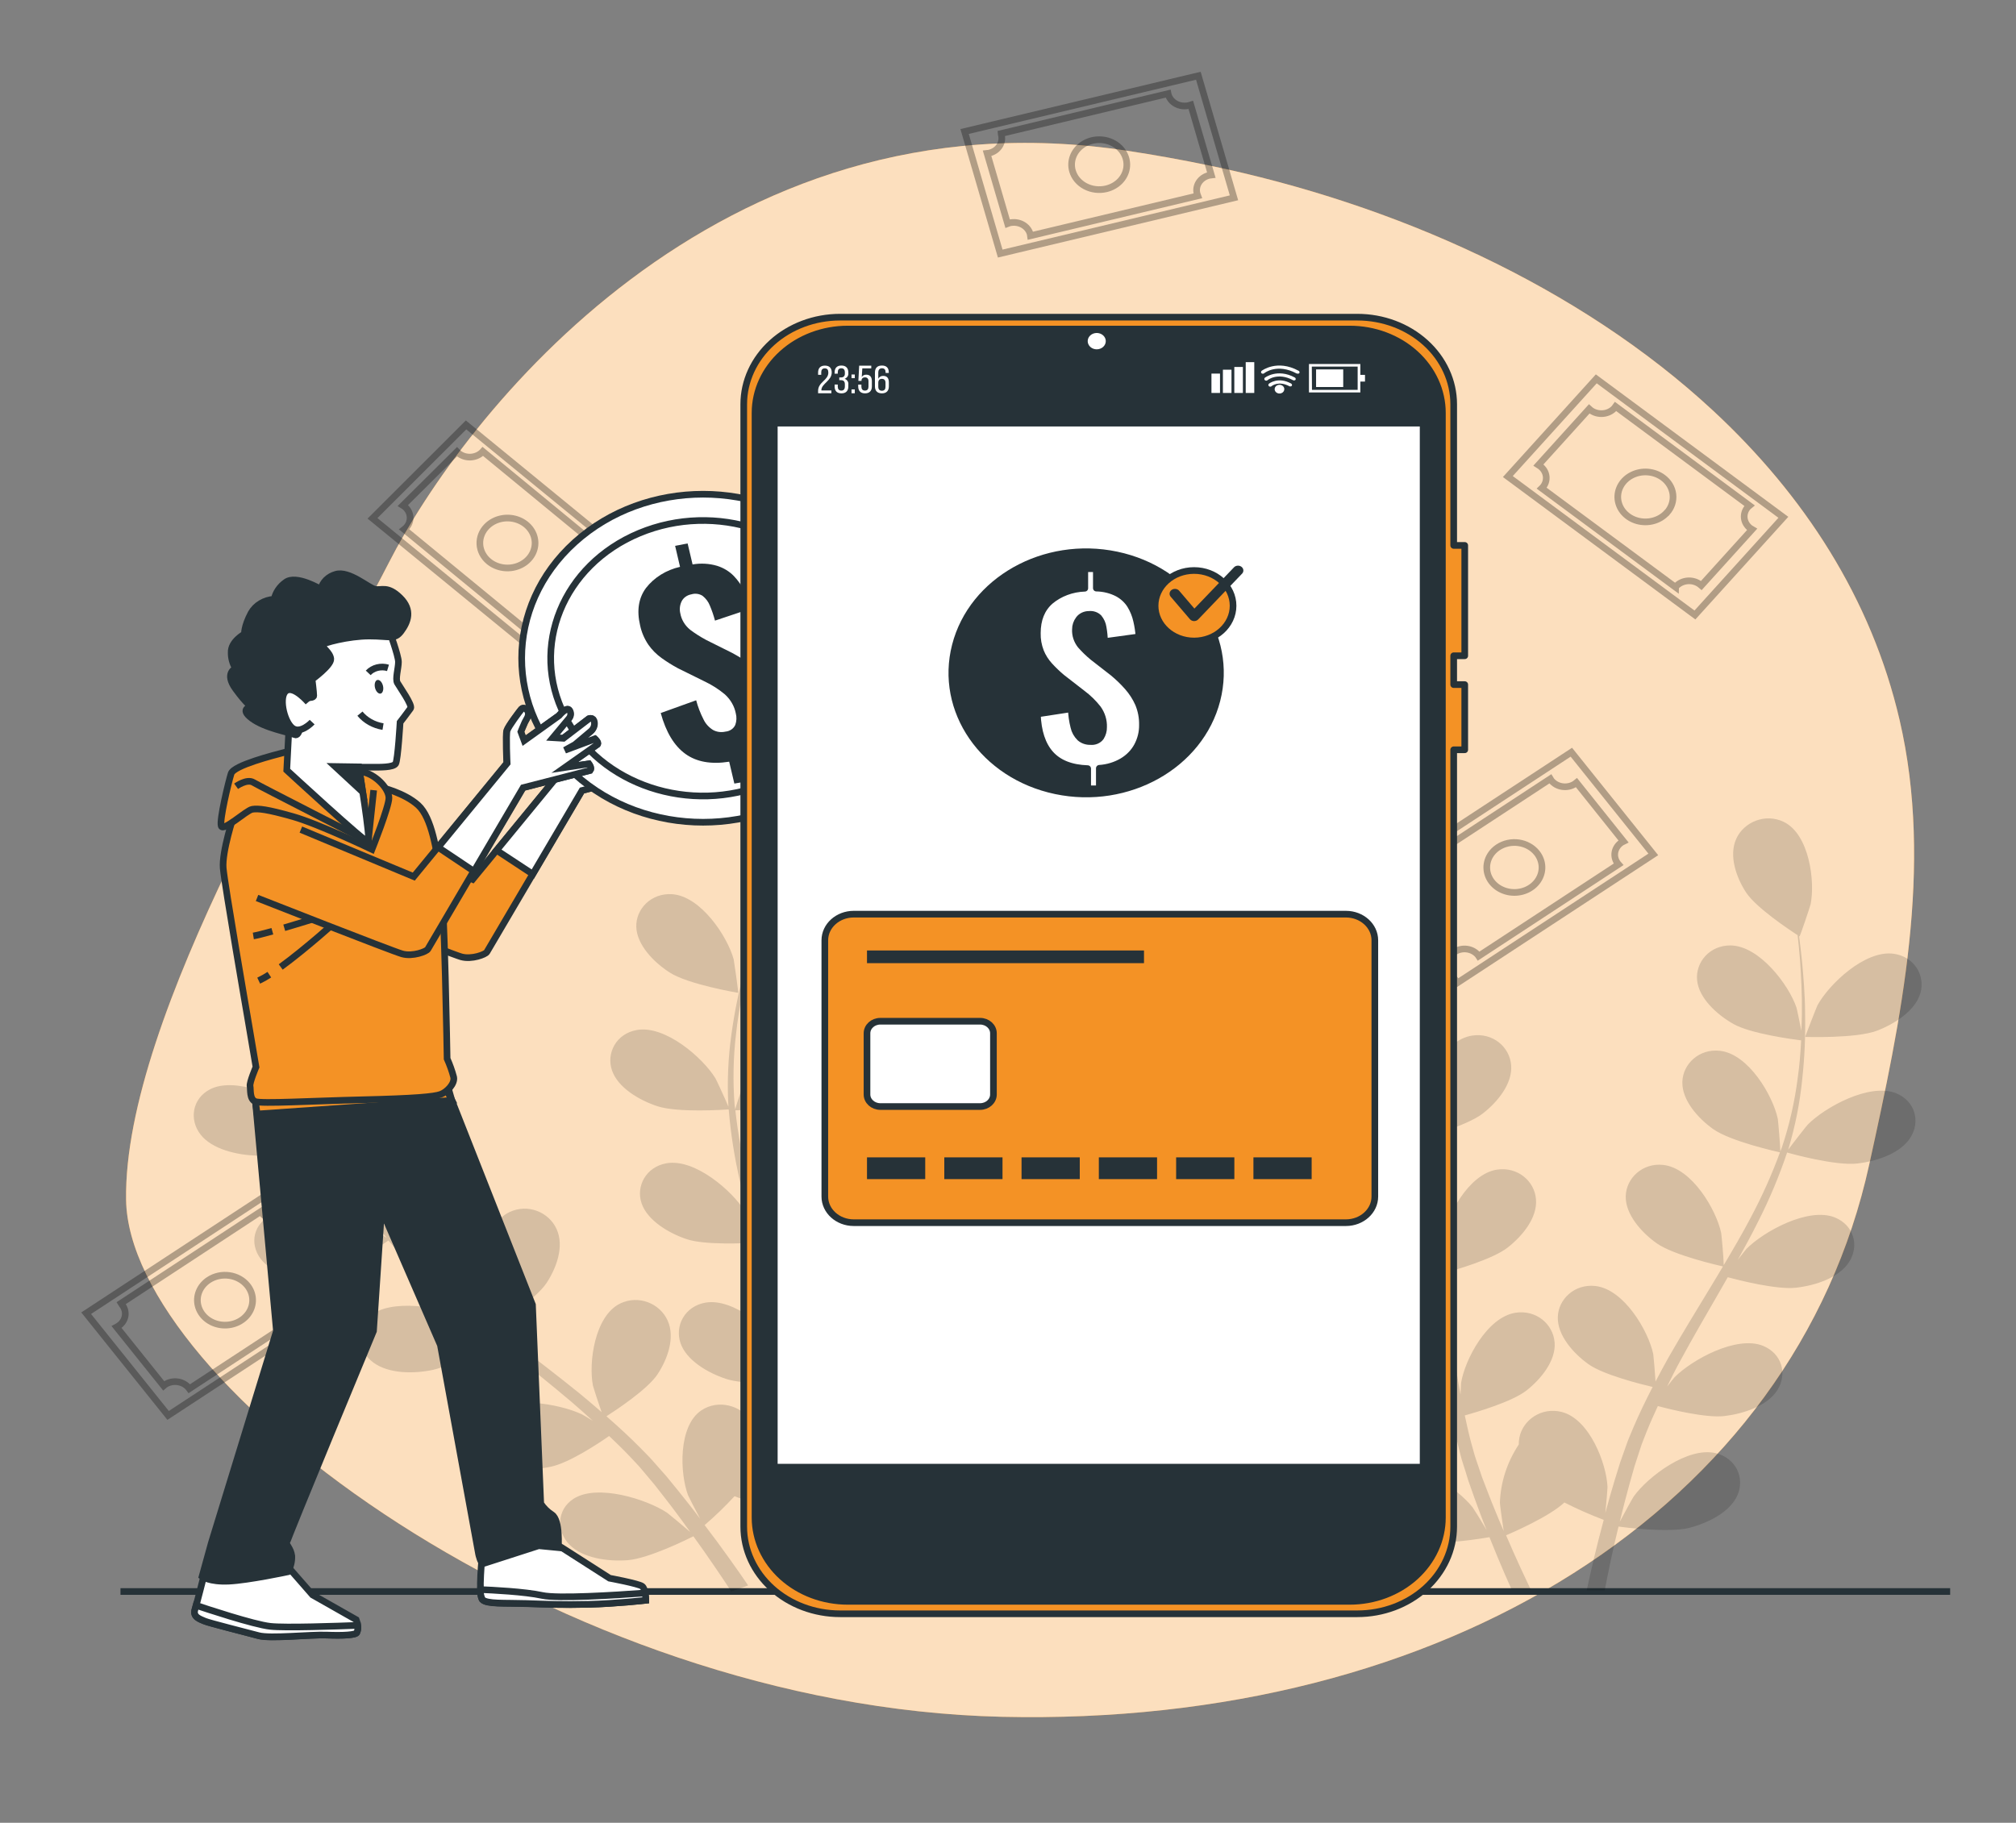 <svg width="303" height="274" viewBox="0 0 303 274" fill="none" xmlns="http://www.w3.org/2000/svg">
<rect x="0" y="0" width="303" height="274" fill="#808080" stroke="none"/>
<path d="M257.441 61.699C237.352 43.067 209.616 30.633 181.643 24.857C177.603 24.017 173.534 23.286 169.438 22.665C107.396 13.19 69.466 63.02 58.461 84.545C47.456 106.071 18.532 152.689 18.95 180.363C19.368 208.037 83.925 256.535 150.573 258.07C217.221 259.604 269.628 226.609 280.942 175.053C285.717 153.319 290.638 130.298 285.505 108.23C281.263 89.954 271.125 74.391 257.441 61.699Z" fill="#F49225"/>
<path opacity="0.7" d="M257.441 61.699C237.352 43.067 209.616 30.633 181.643 24.857C177.603 24.017 173.534 23.286 169.438 22.665C107.396 13.19 69.466 63.02 58.461 84.545C47.456 106.071 18.532 152.689 18.95 180.363C19.368 208.037 83.925 256.535 150.573 258.07C217.221 259.604 269.628 226.609 280.942 175.053C285.717 153.319 290.638 130.298 285.505 108.23C281.263 89.954 271.125 74.391 257.441 61.699Z" fill="white"/>
<path d="M18.107 239.235H293.104" stroke="#263238" stroke-miterlimit="10"/>
<g opacity="0.15">
<path d="M38.499 173.716C41.911 173.815 48.947 171.113 48.953 171.113C48.959 171.113 45.571 167.458 45.317 167.277C42.462 164.893 35.39 161.797 31.597 163.731C28.864 165.129 28.409 168.318 30.142 170.543C31.876 172.768 35.596 173.606 38.499 173.716Z" fill="black"/>
<path d="M49.14 191.405C52.328 190.72 57.933 186.775 58.376 186.473C60.864 189.372 63.563 192.118 66.454 194.693C68.132 196.206 69.871 197.68 71.635 199.138C70.72 198.59 69.896 198.091 69.775 198.042C66.32 196.425 58.6 195.126 55.509 197.899C53.279 199.894 53.77 203.083 56.115 204.815C58.461 206.547 62.278 206.514 65.102 205.911C67.926 205.308 72.817 202.015 74.089 201.132L76.138 202.776C79.428 205.418 82.719 208.043 85.864 210.706C86.973 211.649 88.027 212.608 89.088 213.567C88.276 213.073 87.585 212.662 87.47 212.608C84.022 210.964 76.301 209.692 73.204 212.465C70.974 214.46 71.471 217.649 73.811 219.381C76.15 221.113 79.968 221.08 82.791 220.477C85.615 219.874 90.063 216.898 91.554 215.857C92.609 216.866 93.663 217.879 94.627 218.899C95.275 219.611 95.948 220.258 96.548 221.003L98.366 223.168C99.469 224.581 100.62 226.034 101.656 227.436C102.383 228.406 103.062 229.349 103.741 230.292C102.65 229.343 100.475 227.552 100.268 227.398C97.129 225.327 89.718 223.014 86.191 225.305C83.658 226.949 83.609 230.193 85.615 232.22C87.621 234.248 91.415 234.747 94.311 234.528C97.499 234.292 103.468 231.311 104.214 230.933C105.341 232.494 106.419 234.023 107.407 235.487C108.304 236.791 109.128 238.035 109.91 239.229L112.443 238.32C111.558 237.021 110.625 235.667 109.589 234.237C108.456 232.648 107.207 230.949 105.904 229.25C107.497 227.884 108.999 226.433 110.401 224.905C113.364 226.187 119.715 226.653 120.533 226.708C120.533 228.571 120.485 230.385 120.424 232.1C120.382 233.278 120.333 234.407 120.279 235.498L122.963 234.533C122.963 233.755 122.993 232.966 123 232.144C123 230.253 123 228.226 123 226.149C123.824 226.017 130.556 224.921 133.199 223.283C135.592 221.798 138.186 219.304 138.331 216.526C138.477 213.747 136.186 211.336 133.053 211.495C128.702 211.709 124.569 217.753 123.599 221.156C123.539 221.359 123.175 223.6 122.993 224.992C122.993 224.143 122.993 223.321 122.927 222.444C122.878 220.718 122.769 218.992 122.66 217.14C122.569 216.241 122.484 215.342 122.394 214.427C122.303 213.512 122.127 212.569 122 211.632C121.648 209.44 121.175 207.286 120.648 205.094C122.321 205.051 128.266 204.815 130.89 203.67C133.514 202.524 136.489 200.42 137.095 197.691C137.701 194.962 135.847 192.271 132.72 191.997C128.387 191.614 123.303 197.028 121.757 200.256C121.66 200.453 120.842 202.881 120.418 204.223C120.091 202.908 119.77 201.598 119.388 200.278C118.285 196.474 117.043 192.649 115.818 188.835C115.443 187.663 115.085 186.495 114.722 185.328C115.328 185.328 122.387 185.169 125.333 183.887C127.951 182.747 130.932 180.637 131.538 177.914C132.144 175.19 130.29 172.494 127.163 172.22C122.83 171.836 117.746 177.245 116.2 180.473C116.085 180.714 114.909 184.21 114.655 185.114C113.855 182.539 113.085 179.963 112.443 177.399C111.551 173.94 110.909 170.433 110.522 166.899C110.795 166.899 118.176 166.778 121.194 165.463C123.806 164.323 126.793 162.213 127.393 159.484C127.993 156.755 126.145 154.065 123.024 153.791C118.691 153.407 113.607 158.821 112.061 162.044C111.94 162.301 110.674 166.06 110.498 166.756C110.498 166.554 110.431 166.34 110.413 166.137C110.133 162.584 110.202 159.015 110.619 155.473C110.825 153.511 111.14 151.637 111.492 149.845C112.867 149.949 119.17 150.366 122.024 149.456C124.763 148.579 127.987 146.782 128.914 144.129C129.841 141.477 128.308 138.617 125.278 138.036C121.036 137.225 115.309 142.096 113.382 145.16C113.273 145.324 112.419 147.116 111.813 148.448C111.982 147.637 112.146 146.804 112.328 146.02C113.007 143.105 113.825 140.474 114.57 138.151C115.006 136.83 115.431 135.646 115.837 134.545C117.249 133.997 122.903 131.805 124.927 129.827C126.951 127.848 128.854 124.971 128.332 122.231C127.811 119.491 124.999 117.584 121.981 118.341C117.788 119.398 115.2 126.106 115.049 129.618C115.049 129.92 115.425 134.693 115.497 134.666L115.588 134.633C115.17 135.69 114.734 136.825 114.291 138.074C113.485 140.392 112.601 143.006 111.867 145.921C111.02 149.052 110.377 152.225 109.94 155.424C109.432 159.003 109.276 162.615 109.474 166.219C109.474 166.258 109.474 166.302 109.474 166.345C109.025 165.249 107.656 162.29 107.516 162.071C105.626 158.997 99.978 154.065 95.705 154.832C92.627 155.38 91.094 158.29 91.978 160.893C92.863 163.496 96.075 165.386 98.802 166.285C101.88 167.299 108.959 166.806 109.522 166.767C109.827 170.429 110.4 174.068 111.237 177.662C111.716 179.76 112.267 181.859 112.849 183.953C112.425 183.032 112.037 182.21 111.97 182.1C110.08 179.026 104.432 174.1 100.159 174.867C97.081 175.415 95.548 178.325 96.433 180.895C97.317 183.465 100.529 185.388 103.256 186.287C105.983 187.186 112.073 186.89 113.667 186.791C113.903 187.591 114.122 188.397 114.358 189.197C115.491 193.033 116.637 196.869 117.636 200.667C117.988 202.004 118.285 203.33 118.582 204.656C118.206 203.84 117.879 203.155 117.818 203.056C115.928 199.982 110.274 195.05 106.007 195.817C102.929 196.365 101.396 199.275 102.274 201.878C103.153 204.481 106.377 206.366 109.104 207.27C111.831 208.174 117.327 207.9 119.23 207.785C119.491 209.155 119.751 210.525 119.933 211.862C120.036 212.772 120.206 213.649 120.254 214.569C120.303 215.49 120.388 216.389 120.454 217.309C120.515 219.036 120.582 220.822 120.594 222.51C120.594 223.683 120.594 224.801 120.594 225.929C120.26 224.598 119.545 222 119.461 221.787C118.152 218.93 116.055 216.424 113.37 214.509C113.236 214.185 113.072 213.871 112.879 213.572C111.34 211.238 107.928 210.317 105.407 212.01C101.917 214.356 102.165 221.458 103.42 224.784C103.492 224.981 104.559 227.031 105.238 228.313C104.704 227.617 104.195 226.932 103.632 226.22C102.535 224.806 101.39 223.42 100.172 221.929L98.293 219.803C97.687 219.079 96.942 218.383 96.263 217.666C94.645 216.022 92.924 214.449 91.148 212.893C92.518 212.016 97.323 208.854 98.82 206.591C100.317 204.327 101.505 201.083 100.347 198.508C99.19 195.932 95.996 194.611 93.227 195.937C89.379 197.784 88.439 204.831 89.118 208.295C89.16 208.509 89.954 210.947 90.421 212.273C89.348 211.347 88.276 210.41 87.155 209.5C83.919 206.875 80.549 204.305 77.198 201.735C76.174 200.946 75.162 200.146 74.168 199.357C74.659 199.05 80.471 195.4 82.143 192.863C83.628 190.605 84.828 187.383 83.67 184.786C82.513 182.188 79.319 180.884 76.55 182.215C72.701 184.057 71.762 191.11 72.441 194.567C72.489 194.83 73.653 198.332 73.986 199.209C71.744 197.461 69.532 195.702 67.429 193.882C64.577 191.442 61.903 188.837 59.424 186.084C59.654 185.942 65.733 182.161 67.448 179.558C68.932 177.305 70.132 174.078 68.975 171.48C67.817 168.883 64.624 167.584 61.854 168.91C58.006 170.751 57.067 177.804 57.745 181.267C57.8 181.536 59.036 185.306 59.315 185.975C59.176 185.81 59.006 185.662 58.867 185.498C56.464 182.675 54.345 179.664 52.534 176.5C51.51 174.763 50.637 173.053 49.825 171.371C51.037 170.773 56.546 167.978 58.376 165.792C60.127 163.699 61.715 160.591 60.879 157.917C60.042 155.243 57.024 153.61 54.109 154.629C50.061 156.081 48.274 162.997 48.528 166.504C48.528 166.696 48.916 168.62 49.213 170.017C48.861 169.255 48.486 168.472 48.165 167.732C46.953 164.964 46.025 162.361 45.232 160.06C44.789 158.739 44.419 157.539 44.092 156.416C44.941 155.265 48.334 150.596 48.801 147.944C49.267 145.291 49.116 141.916 46.983 139.91C44.85 137.904 41.371 137.718 39.317 139.833C36.463 142.809 38.396 149.697 40.408 152.7C40.584 152.958 43.826 156.739 43.868 156.679L43.916 156.613C44.214 157.709 44.523 158.865 44.935 160.131C45.68 162.46 46.541 165.09 47.692 167.891C48.894 170.923 50.292 173.89 51.879 176.774C53.635 180.014 55.708 183.106 58.073 186.013C58.073 186.046 58.139 186.079 58.164 186.112C57.133 185.438 54.17 183.64 53.922 183.525C50.474 181.881 42.753 180.61 39.656 183.383C37.426 185.377 37.923 188.561 40.262 190.293C42.602 192.025 46.316 192.019 49.14 191.405Z" fill="black"/>
<path d="M110.941 149.242C111.019 149.242 110.335 144.508 110.274 144.217C109.347 140.803 105.341 134.693 100.996 134.413C97.869 134.216 95.542 136.649 95.633 139.345C95.724 142.042 98.269 144.656 100.639 146.179C103.42 147.987 110.934 149.242 110.941 149.242Z" fill="black"/>
</g>
<g opacity="0.15">
<path d="M282.093 154.936C278.948 156.131 271.312 155.868 271.306 155.868C271.3 155.868 273.021 151.363 273.173 151.095C274.906 147.944 280.293 142.781 284.602 143.368C287.705 143.79 289.383 146.628 288.638 149.264C287.892 151.9 284.771 153.922 282.093 154.936Z" fill="black"/>
<path d="M194.587 159.134C197.617 159.068 203.337 156.651 204.586 156.109C205.622 157.682 206.652 159.326 207.616 161.09C209.399 164.261 210.865 167.569 211.997 170.976C212.064 171.173 212.1 171.382 212.161 171.584C211.724 170.987 209.064 167.88 208.852 167.683C206.137 165.162 199.259 161.737 195.356 163.49C192.55 164.751 191.908 167.918 193.538 170.22C195.168 172.521 198.792 173.584 201.683 173.809C205.016 174.067 211.985 171.809 212.221 171.721C213.248 175.142 214.028 178.62 214.554 182.133C214.96 184.736 215.251 187.389 215.518 190.052C214.912 189.29 212.451 186.402 212.252 186.216C209.537 183.695 202.659 180.27 198.756 182.024C195.944 183.284 195.308 186.452 196.908 188.753C198.507 191.055 202.162 192.118 205.058 192.342C208.313 192.595 214.979 190.457 215.536 190.277C215.657 191.482 215.784 192.693 215.894 193.904C216.251 197.866 216.59 201.839 217.063 205.752C217.221 207.106 217.439 208.432 217.669 209.769C216.748 208.673 215.027 206.645 214.857 206.481C212.142 203.966 205.264 200.541 201.362 202.289C198.556 203.549 197.914 206.717 199.544 209.024C201.174 211.331 204.798 212.388 207.688 212.613C210.579 212.838 216.245 211.15 217.827 210.651C218.19 212.843 218.608 215.035 219.13 217.194C219.378 218.115 219.566 219.068 219.863 219.934C220.16 220.8 220.408 221.688 220.681 222.554C221.287 224.324 221.893 225.968 222.499 227.601C222.814 228.428 223.105 229.201 223.444 230.001C222.699 228.741 221.475 226.768 221.342 226.598C219.081 223.737 212.858 219.408 208.706 220.603C205.719 221.469 204.555 224.51 205.755 227.004C206.955 229.497 210.385 231.053 213.209 231.672C216.318 232.352 223.044 231.212 223.862 231.07C224.644 233.026 225.426 234.906 226.196 236.687C226.523 237.448 226.85 238.183 227.171 238.879L230.056 238.923C229.577 237.92 229.086 236.878 228.583 235.788C227.856 234.21 227.105 232.527 226.359 230.785C227.105 230.472 232.856 227.995 235.122 225.853C237.036 226.827 239.011 227.699 241.037 228.467C240.491 230.489 239.988 232.462 239.552 234.314C239.158 235.958 238.806 237.547 238.485 239.043H239.552H241.188C241.449 237.679 241.733 236.259 242.049 234.763C242.406 233.075 242.806 231.3 243.261 229.475C244.103 229.59 250.86 230.456 253.926 229.656C256.72 228.927 260.047 227.294 261.15 224.724C262.253 222.154 260.919 219.189 257.889 218.444C253.684 217.414 247.672 221.984 245.557 224.932C245.418 225.118 244.091 227.513 243.442 228.768C243.715 227.672 243.976 226.576 244.279 225.431C244.697 223.787 245.194 222.061 245.672 220.384L246.521 217.775C246.794 216.882 247.169 216.065 247.49 215.194C247.993 213.928 248.581 212.64 249.169 211.358C250.987 211.846 256.386 213.188 259.174 212.86C261.962 212.531 265.616 211.369 267.137 208.952C268.658 206.536 267.84 203.472 264.967 202.3C260.986 200.705 254.284 204.399 251.69 207.023C251.605 207.106 251.126 207.714 250.557 208.437C251.163 207.199 251.769 205.96 252.447 204.727C254.338 201.226 256.386 197.713 258.423 194.184C258.847 193.449 259.259 192.71 259.677 191.992C261.216 192.408 267.04 193.91 269.979 193.565C272.918 193.219 276.427 192.069 277.942 189.657C279.457 187.246 278.645 184.177 275.772 183.005C271.797 181.41 265.089 185.103 262.495 187.723C262.404 187.822 261.828 188.545 261.192 189.367C262.271 187.432 263.313 185.498 264.283 183.547C265.976 180.207 267.418 176.767 268.597 173.25C269.137 173.404 275.93 175.289 279.178 174.894C282.057 174.554 285.62 173.404 287.141 170.987C288.662 168.57 287.838 165.507 284.972 164.334C280.99 162.74 274.282 166.433 271.694 169.058C271.512 169.244 269.452 171.88 268.749 172.839L268.791 172.719C269.833 169.247 270.532 165.698 270.882 162.115C271.23 158.908 271.37 155.686 271.3 152.465C271.3 149.472 271.046 146.743 270.821 144.327C270.688 143.017 270.543 141.822 270.391 140.71L270.464 140.759C270.531 140.798 272.07 136.222 272.13 135.926C272.827 132.463 271.93 125.41 268.094 123.547C265.331 122.209 262.107 123.547 260.956 126.084C259.804 128.621 260.956 131.904 262.44 134.167C263.925 136.43 268.931 139.773 270.179 140.573C270.306 141.735 270.434 142.973 270.543 144.343C270.706 146.76 270.864 149.489 270.821 152.465C270.821 153.259 270.767 154.109 270.737 154.942C270.464 153.539 270.064 151.615 269.997 151.434C268.858 148.075 264.464 142.184 260.113 142.118C256.974 142.08 254.805 144.634 255.071 147.346C255.338 150.059 258.047 152.508 260.525 153.922C263.089 155.374 269.337 156.218 270.706 156.388C270.615 158.219 270.47 160.098 270.191 162.049C269.743 165.59 268.946 169.087 267.81 172.499C267.743 172.691 267.646 172.889 267.579 173.086C267.579 172.373 267.252 168.45 267.198 168.181C266.47 164.729 262.822 158.438 258.501 157.956C255.387 157.605 252.92 159.923 252.854 162.646C252.787 165.37 255.181 168.072 257.459 169.705C260.083 171.584 267.252 173.163 267.525 173.223C266.288 176.594 264.81 179.889 263.101 183.087C261.853 185.46 260.477 187.816 259.071 190.172C259.071 189.241 258.744 185.602 258.689 185.339C257.962 181.887 254.314 175.596 249.993 175.113C246.878 174.763 244.418 177.086 244.345 179.804C244.273 182.522 246.678 185.235 248.957 186.863C251.514 188.698 258.38 190.238 258.956 190.37C258.32 191.438 257.689 192.507 257.035 193.57C254.92 197.055 252.793 200.535 250.787 204.031C250.096 205.242 249.466 206.464 248.824 207.676C248.739 206.284 248.521 203.752 248.478 203.538C247.751 200.086 244.103 193.795 239.782 193.312C236.667 192.962 234.201 195.28 234.134 198.003C234.068 200.727 236.461 203.434 238.74 205.062C241.018 206.689 246.769 208.108 248.387 208.487C247.345 210.514 246.357 212.547 245.485 214.597C245.133 215.485 244.709 216.372 244.424 217.244L243.509 219.83C242.951 221.622 242.43 223.283 241.958 224.959C241.715 225.803 241.509 226.603 241.279 227.431C241.424 226.012 241.612 223.754 241.606 223.546C241.467 220.033 238.916 213.314 234.722 212.246C231.692 211.473 228.88 213.43 228.359 216.109C228.292 216.449 228.262 216.794 228.268 217.14C226.509 219.795 225.532 222.814 225.432 225.908C225.432 226.132 225.79 228.79 226.002 230.144C225.553 229.091 225.105 228.05 224.662 226.943C224.002 225.365 223.372 223.655 222.741 222.039C222.45 221.176 222.158 220.311 221.863 219.441C221.548 218.559 221.36 217.688 221.093 216.8C220.742 215.496 220.451 214.131 220.154 212.766C221.972 212.262 227.292 210.69 229.413 209.029C231.534 207.369 233.88 204.568 233.655 201.796C233.431 199.023 230.886 196.864 227.789 197.329C223.499 197.987 220.154 204.409 219.596 207.889C219.596 208.004 219.542 208.75 219.511 209.632C219.269 208.3 219.021 206.963 218.827 205.604C218.269 201.735 217.833 197.784 217.378 193.828C217.281 193 217.178 192.184 217.075 191.356C218.615 190.934 224.384 189.279 226.614 187.52C228.844 185.761 231.074 183.059 230.856 180.287C230.638 177.514 228.08 175.355 224.99 175.82C220.693 176.478 217.354 182.906 216.79 186.386C216.79 186.506 216.736 187.4 216.7 188.397C216.421 186.249 216.094 184.112 215.73 182.002C215.103 178.373 214.208 174.787 213.051 171.266C213.591 171.124 220.402 169.305 222.881 167.365C225.074 165.649 227.341 162.909 227.123 160.131C226.905 157.353 224.347 155.199 221.257 155.67C216.96 156.322 213.621 162.751 213.057 166.23C213.021 166.477 212.906 169.705 212.912 170.855L212.876 170.729C211.646 167.296 210.078 163.969 208.191 160.789C206.524 157.942 204.677 155.185 202.659 152.53C200.81 150.053 198.956 147.889 197.289 145.954C196.38 144.93 195.532 144.009 194.726 143.154H194.817C194.896 143.154 193.387 138.573 193.259 138.293C191.732 135.06 186.678 129.624 182.351 129.986C179.225 130.243 177.364 132.989 177.946 135.663C178.528 138.337 181.503 140.513 184.115 141.663C186.727 142.814 192.944 143.099 194.471 143.149C195.29 144.047 196.15 145.017 197.077 146.113C198.689 148.042 200.489 150.24 202.265 152.744C202.743 153.413 203.222 154.147 203.701 154.848C202.622 153.818 201.113 152.415 200.95 152.295C197.92 150.059 190.69 147.363 187.012 149.467C184.369 151.001 184.121 154.213 185.994 156.339C187.866 158.465 191.684 159.199 194.587 159.134Z" fill="black"/>
<path d="M204.774 155.38C204.707 155.418 203.465 150.766 203.422 150.448C202.943 146.957 204.289 139.965 208.24 138.304C211.088 137.11 214.221 138.639 215.203 141.209C216.184 143.779 214.821 147.023 213.209 149.204C211.312 151.796 204.78 155.374 204.774 155.38Z" fill="black"/>
</g>
<g opacity="0.3">
<path d="M82.876 99.931L96.936 85.888L70.048 63.873L55.987 77.916L82.876 99.931Z" stroke="black" stroke-width="0.998" stroke-miterlimit="10"/>
<path d="M80.168 95.177C80.621 94.728 81.252 94.459 81.924 94.431C82.595 94.402 83.252 94.615 83.749 95.023C83.828 95.089 83.895 95.155 83.968 95.226L92.076 87.17L91.828 86.995C91.332 86.585 91.037 86.014 91.005 85.407C90.973 84.801 91.208 84.207 91.658 83.756L91.773 83.658L72.569 67.859L72.472 67.968C72.019 68.416 71.388 68.683 70.718 68.711C70.048 68.739 69.393 68.525 68.897 68.116C68.818 68.054 68.745 67.987 68.678 67.914L60.564 75.975C60.651 76.028 60.734 76.087 60.812 76.15C61.309 76.559 61.605 77.129 61.637 77.735C61.669 78.341 61.433 78.934 60.982 79.383C60.91 79.453 60.833 79.519 60.752 79.581L79.992 95.396C80.035 95.319 80.101 95.248 80.168 95.177ZM73.199 79.098C73.752 78.549 74.472 78.16 75.269 77.981C76.066 77.802 76.904 77.841 77.677 78.093C78.449 78.345 79.122 78.798 79.61 79.395C80.097 79.993 80.378 80.708 80.416 81.45C80.454 82.192 80.248 82.927 79.824 83.563C79.4 84.199 78.777 84.707 78.033 85.022C77.29 85.338 76.46 85.447 75.648 85.336C74.836 85.225 74.079 84.898 73.472 84.397C72.659 83.727 72.174 82.793 72.123 81.799C72.072 80.805 72.459 79.834 73.199 79.098V79.098Z" stroke="black" stroke-miterlimit="10"/>
</g>
<g opacity="0.3">
<path d="M185.464 29.735L180.11 11.386L144.977 19.768L150.33 38.117L185.464 29.735Z" stroke="black" stroke-miterlimit="10"/>
<path d="M179.927 29.154C179.758 28.564 179.854 27.938 180.195 27.413C180.536 26.888 181.094 26.507 181.745 26.353C181.847 26.332 181.95 26.315 182.054 26.304L178.976 15.766L178.679 15.859C178.357 15.935 178.021 15.953 177.691 15.911C177.361 15.869 177.044 15.769 176.757 15.617C176.47 15.464 176.219 15.262 176.018 15.021C175.818 14.781 175.672 14.507 175.588 14.215C175.573 14.17 175.561 14.124 175.552 14.078L150.439 20.079C150.439 20.123 150.47 20.166 150.488 20.216C150.572 20.507 150.591 20.811 150.545 21.109C150.499 21.407 150.389 21.695 150.22 21.954C150.051 22.214 149.827 22.441 149.561 22.622C149.295 22.803 148.992 22.935 148.67 23.011C148.569 23.037 148.465 23.055 148.361 23.065L151.439 33.603C151.535 33.564 151.634 33.533 151.736 33.51C152.059 33.434 152.394 33.415 152.725 33.457C153.055 33.498 153.373 33.598 153.66 33.751C153.947 33.904 154.198 34.106 154.398 34.347C154.599 34.588 154.744 34.862 154.827 35.154C154.856 35.246 154.876 35.339 154.887 35.434L180.018 29.439C179.981 29.346 179.951 29.25 179.927 29.154V29.154ZM161.196 25.712C160.986 24.994 161.016 24.236 161.282 23.534C161.548 22.831 162.039 22.216 162.692 21.766C163.345 21.316 164.131 21.051 164.951 21.005C165.77 20.959 166.587 21.133 167.296 21.507C168.006 21.88 168.577 22.436 168.938 23.103C169.299 23.77 169.432 24.519 169.322 25.255C169.212 25.991 168.863 26.68 168.32 27.237C167.776 27.793 167.062 28.191 166.268 28.381C165.204 28.635 164.072 28.496 163.121 27.996C162.17 27.496 161.478 26.674 161.196 25.712Z" stroke="black" stroke-miterlimit="10"/>
</g>
<g opacity="0.3">
<path d="M206.751 132.356L219.068 147.721L248.487 128.435L236.17 113.071L206.751 132.356Z" stroke="black" stroke-miterlimit="10"/>
<path d="M212.142 131.093C212.535 131.585 212.697 132.198 212.591 132.798C212.486 133.398 212.122 133.935 211.579 134.293C211.493 134.347 211.404 134.397 211.312 134.441L218.384 143.264C218.463 143.203 218.542 143.138 218.626 143.083C218.895 142.906 219.2 142.779 219.523 142.709C219.846 142.639 220.182 142.628 220.51 142.675C220.838 142.722 221.153 142.828 221.436 142.985C221.719 143.143 221.965 143.349 222.159 143.592C222.193 143.63 222.224 143.671 222.25 143.713L243.266 129.931L243.169 129.821C242.974 129.578 242.833 129.302 242.756 129.009C242.678 128.716 242.666 128.413 242.718 128.115C242.77 127.818 242.887 127.533 243.061 127.277C243.235 127.02 243.464 126.797 243.733 126.621C243.818 126.566 243.907 126.517 244 126.473L236.946 117.65C236.869 117.715 236.788 117.775 236.703 117.831C236.434 118.008 236.129 118.135 235.805 118.205C235.482 118.275 235.146 118.287 234.817 118.239C234.488 118.192 234.173 118.087 233.89 117.929C233.606 117.771 233.36 117.565 233.164 117.321C233.104 117.244 233.049 117.164 233.001 117.08L211.96 130.873C212.009 130.972 212.1 131.016 212.142 131.093ZM230.971 128.199C231.452 128.8 231.725 129.517 231.756 130.259C231.787 131.001 231.574 131.734 231.144 132.367C230.713 132.999 230.086 133.502 229.34 133.811C228.594 134.121 227.763 134.224 226.952 134.107C226.142 133.989 225.388 133.657 224.786 133.153C224.184 132.648 223.761 131.994 223.57 131.272C223.38 130.55 223.43 129.793 223.715 129.097C224 128.4 224.507 127.796 225.171 127.361C225.613 127.07 226.113 126.862 226.643 126.747C227.174 126.632 227.725 126.613 228.263 126.691C228.802 126.769 229.319 126.942 229.783 127.201C230.248 127.46 230.651 127.799 230.971 128.199V128.199Z" stroke="black" stroke-miterlimit="10"/>
</g>
<g opacity="0.3">
<path d="M239.917 56.949L226.625 71.635L254.743 92.446L268.035 77.761L239.917 56.949Z" stroke="black" stroke-miterlimit="10"/>
<path d="M242.642 61.343C242.216 61.812 241.602 62.109 240.933 62.169C240.265 62.228 239.598 62.046 239.079 61.661C238.998 61.601 238.921 61.537 238.849 61.469L231.219 69.903L231.474 70.067C231.992 70.453 232.321 71.008 232.388 71.612C232.455 72.216 232.255 72.819 231.831 73.29L231.722 73.394L251.817 88.261C251.817 88.222 251.872 88.184 251.908 88.146C252.334 87.677 252.949 87.38 253.617 87.32C254.285 87.26 254.952 87.443 255.471 87.828L255.702 88.02L263.331 79.586C263.243 79.536 263.158 79.481 263.077 79.422C262.557 79.037 262.227 78.482 262.16 77.877C262.093 77.273 262.294 76.67 262.719 76.199C262.786 76.126 262.859 76.059 262.937 75.997L242.824 61.108C242.769 61.189 242.708 61.268 242.642 61.343V61.343ZM250.52 77.065C250.003 77.641 249.308 78.066 248.523 78.284C247.739 78.503 246.9 78.507 246.114 78.295C245.327 78.083 244.628 77.665 244.104 77.094C243.58 76.522 243.255 75.823 243.17 75.085C243.085 74.347 243.245 73.602 243.628 72.946C244.011 72.289 244.601 71.75 245.322 71.397C246.044 71.043 246.866 70.891 247.683 70.96C248.5 71.029 249.277 71.315 249.914 71.782C250.771 72.409 251.318 73.317 251.435 74.307C251.552 75.298 251.23 76.29 250.539 77.065H250.52Z" stroke="black" stroke-miterlimit="10"/>
</g>
<g opacity="0.3">
<path d="M12.949 197.401L25.266 212.765L54.685 193.48L42.367 178.115L12.949 197.401Z" stroke="black" stroke-miterlimit="10"/>
<path d="M18.35 196.135C18.545 196.378 18.686 196.653 18.763 196.946C18.84 197.238 18.853 197.541 18.801 197.838C18.748 198.135 18.632 198.419 18.458 198.675C18.284 198.931 18.055 199.153 17.786 199.33C17.695 199.39 17.61 199.434 17.52 199.483L24.592 208.306C24.667 208.238 24.748 208.176 24.834 208.119C25.378 207.765 26.056 207.62 26.718 207.716C27.381 207.813 27.974 208.143 28.367 208.635L28.452 208.75L49.474 194.973L49.377 194.858C49.182 194.615 49.041 194.339 48.964 194.047C48.886 193.755 48.874 193.451 48.926 193.155C48.978 192.858 49.095 192.573 49.269 192.317C49.443 192.061 49.671 191.839 49.941 191.663C50.025 191.608 50.116 191.559 50.207 191.51L43.135 182.687L42.893 182.873C42.348 183.227 41.67 183.372 41.007 183.277C40.344 183.182 39.75 182.853 39.354 182.363C39.293 182.281 39.239 182.205 39.19 182.122L18.18 195.915C18.216 195.981 18.283 196.058 18.35 196.135ZM37.178 193.236C37.66 193.837 37.934 194.553 37.966 195.295C37.998 196.037 37.786 196.77 37.356 197.403C36.927 198.036 36.3 198.539 35.554 198.85C34.809 199.16 33.978 199.264 33.167 199.147C32.356 199.031 31.602 198.7 30.999 198.196C30.397 197.692 29.973 197.037 29.782 196.315C29.59 195.593 29.64 194.836 29.924 194.14C30.208 193.444 30.715 192.839 31.379 192.403C32.27 191.819 33.382 191.579 34.469 191.735C35.556 191.891 36.53 192.431 37.178 193.236V193.236Z" stroke="black" stroke-miterlimit="10"/>
</g>
<path d="M54.067 125.125L71.035 132.194L85.016 115.162C85.016 115.162 84.816 110.866 85.016 110.23C85.638 109.104 86.366 108.028 87.191 107.013C87.488 106.652 88.082 107.013 88.179 107.561C88.276 108.109 87.882 108.548 87.688 108.997C87.494 109.447 87.082 110.427 87.082 110.427L87.573 111.77L92.815 108.011C92.815 108.011 94.027 106.581 94.403 107.205C94.521 107.392 94.576 107.605 94.561 107.82C94.546 108.034 94.461 108.24 94.318 108.411L91.93 111.321L93.512 111.408L97.366 108.46C97.366 108.46 98.057 108.192 98.16 109.008C98.19 109.257 98.155 109.51 98.058 109.745C97.962 109.98 97.805 110.191 97.602 110.362L95.239 112.362L93.706 113.211L98.257 111.513C98.257 111.513 98.863 112.061 98.651 112.318L93.706 115.803L97.342 115.255C97.342 115.255 97.839 115.88 97.542 116.242L87.452 118.834C87.452 118.834 73.374 142.754 73.175 143.11C72.975 143.466 70.902 144.272 69.32 143.828C67.739 143.384 47.504 135.416 47.504 135.416" fill="#F49225"/>
<path d="M54.067 125.125L71.035 132.194L85.016 115.162C85.016 115.162 84.816 110.866 85.016 110.23C85.638 109.104 86.366 108.028 87.191 107.013C87.488 106.652 88.082 107.013 88.179 107.561C88.276 108.109 87.882 108.548 87.688 108.997C87.494 109.447 87.082 110.427 87.082 110.427L87.573 111.77L92.815 108.011C92.815 108.011 94.027 106.581 94.403 107.205C94.521 107.392 94.576 107.605 94.561 107.82C94.546 108.034 94.461 108.24 94.318 108.411L91.93 111.321L93.512 111.408L97.366 108.46C97.366 108.46 98.057 108.192 98.16 109.008C98.19 109.257 98.155 109.51 98.058 109.745C97.962 109.98 97.805 110.191 97.602 110.362L95.239 112.362L93.706 113.211L98.257 111.513C98.257 111.513 98.863 112.061 98.651 112.318L93.706 115.803L97.342 115.255C97.342 115.255 97.839 115.88 97.542 116.242L87.452 118.834C87.452 118.834 73.374 142.754 73.175 143.11C72.975 143.466 70.902 144.272 69.32 143.828C67.739 143.384 47.504 135.416 47.504 135.416" stroke="#263238" stroke-miterlimit="10"/>
<path d="M80.077 131.399L87.476 118.828L97.566 116.236C97.863 115.875 97.366 115.25 97.366 115.25L93.73 115.798L98.675 112.313C98.875 112.044 98.281 111.507 98.281 111.507L93.73 113.206L95.263 112.356L97.627 110.356C97.83 110.185 97.986 109.974 98.083 109.739C98.179 109.504 98.214 109.252 98.184 109.003C98.081 108.197 97.39 108.455 97.39 108.455L93.536 111.403L91.954 111.315L94.342 108.405C94.485 108.234 94.57 108.028 94.585 107.814C94.6 107.6 94.545 107.386 94.427 107.2C94.027 106.575 92.839 108.005 92.839 108.005L87.573 111.792L87.082 110.449C87.082 110.449 87.476 109.463 87.688 109.019C87.9 108.575 88.294 108.12 88.179 107.583C88.064 107.046 87.488 106.69 87.191 107.035C86.366 108.05 85.638 109.126 85.016 110.252C84.816 110.877 85.016 115.184 85.016 115.184L74.641 127.821L80.077 131.399Z" fill="white" stroke="#263238" stroke-miterlimit="10"/>
<path d="M87.573 111.792C88.106 112.195 88.546 112.688 88.87 113.244C89.185 113.946 87.785 115.628 87.167 115.907" stroke="#263238" stroke-miterlimit="10"/>
<path d="M124.949 116.379C135.596 106.75 135.596 91.14 124.949 81.512C114.302 71.884 97.039 71.884 86.392 81.512C75.745 91.14 75.745 106.75 86.392 116.379C97.039 126.007 114.302 126.007 124.949 116.379Z" fill="white" stroke="#263238" stroke-miterlimit="10"/>
<path d="M115.251 117.75C126.734 112.963 131.751 100.665 126.457 90.281C121.164 79.897 107.564 75.36 96.081 80.147C84.598 84.934 79.58 97.232 84.874 107.616C90.168 118 103.768 122.537 115.251 117.75Z" fill="white" stroke="#263238" stroke-miterlimit="10"/>
<path d="M110.371 117.787L109.595 114.499C106.881 114.927 104.685 114.534 103.008 113.321C101.332 112.108 100.097 110.062 99.306 107.183L104.632 105.265C104.895 106.257 105.267 107.223 105.741 108.148C106.041 108.784 106.533 109.33 107.159 109.726C107.435 109.878 107.742 109.979 108.061 110.022C108.381 110.065 108.707 110.05 109.02 109.978C109.35 109.95 109.665 109.84 109.93 109.658C110.194 109.477 110.397 109.233 110.517 108.953C110.712 108.396 110.737 107.802 110.589 107.233C110.378 106.154 109.807 105.16 108.953 104.383C108.02 103.601 106.974 102.935 105.844 102.405L101.905 100.459C101.035 99.99 100.201 99.468 99.409 98.898C98.637 98.338 97.973 97.665 97.445 96.908C96.84 96.012 96.419 95.025 96.203 93.993C95.682 91.772 95.975 89.907 97.082 88.398C98.31 86.811 100.13 85.678 102.208 85.209L101.469 82.052L103.348 81.69L104.093 84.847C105.316 84.633 106.58 84.703 107.765 85.05C108.741 85.354 109.612 85.883 110.292 86.584C110.956 87.277 111.498 88.059 111.898 88.902C112.307 89.733 112.647 90.59 112.916 91.467L107.462 93.291C107.259 92.517 106.998 91.755 106.681 91.012C106.461 90.457 106.09 89.961 105.602 89.571C105.361 89.412 105.082 89.308 104.788 89.268C104.493 89.228 104.193 89.253 103.911 89.34C103.583 89.398 103.276 89.529 103.017 89.72C102.758 89.911 102.555 90.157 102.426 90.436C102.166 90.998 102.105 91.618 102.251 92.212C102.421 93.159 102.942 94.024 103.729 94.667C104.49 95.238 105.301 95.753 106.153 96.207L110.008 98.13C111.037 98.677 112.017 99.294 112.941 99.977C113.876 100.665 114.693 101.476 115.365 102.383C116.09 103.396 116.594 104.525 116.849 105.709C117.142 106.891 117.128 108.118 116.807 109.293C116.504 110.412 115.877 111.437 114.989 112.263C114.022 113.134 112.827 113.771 111.516 114.116L112.298 117.447L110.371 117.787Z" fill="#263238"/>
<path d="M84.422 232.631L91.615 237.235C91.615 237.235 95.954 238.04 96.512 238.446C97.069 238.851 97.063 240.556 97.063 240.556C97.063 240.556 92.621 241.06 88.507 241.158C84.392 241.257 82.277 241.158 79.053 241.06C75.829 240.961 73.163 241.158 72.496 240.457C71.829 239.755 72.496 233.612 72.496 233.612C72.496 233.612 79.992 229.93 84.422 232.631Z" fill="white" stroke="#263238" stroke-miterlimit="10"/>
<path d="M88.507 241.158C92.621 241.06 97.063 240.556 97.063 240.556C97.06 240.189 97.028 239.822 96.966 239.46C92.367 239.799 83.822 240.336 81.501 239.827C78.859 239.251 73.914 239.016 72.205 238.944C72.167 239.455 72.267 239.967 72.496 240.435C73.163 241.136 75.829 240.934 79.053 241.038C82.277 241.142 84.392 241.257 88.507 241.158Z" fill="white" stroke="#263238" stroke-miterlimit="10"/>
<path d="M43.196 235.426L46.977 239.75L53.534 243.471C53.977 244.677 53.758 244.978 53.643 245.383C53.528 245.789 51.534 245.882 49.086 245.783C46.638 245.685 40.639 246.386 38.857 245.882C37.075 245.378 31.409 243.975 30.742 243.69C30.076 243.405 28.961 243.087 29.294 241.98C29.628 240.873 30.609 236.994 30.609 236.994C32.455 235.921 34.538 235.225 36.711 234.955C38.885 234.684 41.098 234.845 43.196 235.426Z" fill="white" stroke="#263238" stroke-miterlimit="10"/>
<path d="M49.086 245.783C51.51 245.882 53.534 245.783 53.643 245.383C53.783 245.046 53.827 244.682 53.77 244.326C50.74 244.441 42.862 244.72 40.639 244.474C38.093 244.2 30.718 241.734 29.476 241.323C29.409 241.58 29.343 241.8 29.294 241.964C28.961 243.06 30.076 243.372 30.742 243.674C31.409 243.975 37.081 245.383 38.857 245.866C40.633 246.348 46.662 245.685 49.086 245.783Z" fill="white" stroke="#263238" stroke-miterlimit="10"/>
<path d="M38.397 165.584L41.548 200.075L31.767 231.93L30.373 236.977C30.373 236.977 31.458 237.821 34.409 237.679C37.36 237.536 43.251 236.276 43.251 236.276C43.684 235.544 43.893 234.721 43.856 233.892C43.699 232.768 43.081 232.347 43.081 231.93C43.081 231.514 56.134 200.075 56.134 200.075L57.346 181.832L66.194 202.179L71.933 233.612C71.933 233.612 72.248 235.158 72.708 235.015C73.169 234.873 80.962 232.352 80.962 232.352L83.907 232.637C83.907 232.637 84.216 228.565 82.974 227.705C82.281 227.26 81.7 226.686 81.271 226.023L80.029 196.135L67.909 165.403L66.818 161.616L38.906 163.03L38.397 165.584Z" fill="#263238" stroke="#263238" stroke-miterlimit="10"/>
<path d="M38.397 165.584L38.645 167.463L67.927 165.414L66.666 162.942L38.397 165.584Z" fill="#F49225" stroke="#263238" stroke-miterlimit="10"/>
<path d="M35.148 122.56C35.148 122.56 33.33 128.013 33.548 130.517C33.767 133.022 37.184 152.793 37.184 152.793L38.475 160.394C38.475 160.394 37.481 162.718 37.584 163.255C37.687 163.792 37.481 165.222 38.372 165.584C39.263 165.945 46.808 165.496 54.54 165.315C62.273 165.134 65.224 164.866 66.212 164.51C67.2 164.153 68.387 162.898 68.187 161.918C67.935 160.972 67.605 160.045 67.2 159.145C67.2 159.145 66.806 135.257 66.212 131.591C65.618 127.925 64.927 122.916 62.849 121.037C60.77 119.157 57.291 118.368 57.291 118.368L54.54 123.004C54.54 123.004 45.044 119.519 41.584 119.168C38.124 118.817 35.148 122.56 35.148 122.56Z" fill="#F49225" stroke="#263238" stroke-miterlimit="10"/>
<path d="M40.935 139.981C39.651 140.337 38.59 140.611 38.075 140.694" stroke="#263238" stroke-miterlimit="10"/>
<path d="M49.692 137.329C49.692 137.329 46.008 138.496 42.723 139.461" stroke="#263238" stroke-miterlimit="10"/>
<path d="M40.481 146.513C39.973 146.848 39.438 147.149 38.881 147.412" stroke="#263238" stroke-miterlimit="10"/>
<path d="M50.674 138.354C50.674 138.354 45.996 142.584 42.19 145.357" stroke="#263238" stroke-miterlimit="10"/>
<path d="M55.904 127.684C55.904 127.684 47.892 123.848 44.038 122.752C40.184 121.656 38.796 121.503 37.905 121.656C37.014 121.809 33.548 125.059 33.251 124.166C32.954 123.273 34.342 117.546 34.736 116.291C35.13 115.036 41.166 113.518 42.85 113.074C44.535 112.63 52.94 115.579 54.819 116.116C56.697 116.653 58.455 118.62 58.455 119.952C58.455 121.283 55.904 127.684 55.904 127.684Z" fill="#F49225" stroke="#263238" stroke-miterlimit="10"/>
<path d="M35.487 118.193C35.487 118.193 37.105 117.025 38.075 117.612C39.044 118.198 55.34 126.495 55.34 126.495L56.164 118.779" stroke="#263238" stroke-miterlimit="10"/>
<path d="M58.479 94.711C58.479 94.711 59.885 98.547 59.885 99.5C59.885 100.454 59.388 102.043 59.721 102.64C60.055 103.238 62.036 106.005 61.709 106.476C61.382 106.948 60.133 108.57 60.133 108.57C60.133 108.57 59.806 114.176 59.473 114.779C59.14 115.381 56.994 115.327 56.001 115.327H53.934C53.934 115.327 55.752 126.396 55.34 126.544C54.928 126.692 43.099 115.776 43.099 115.776L43.511 107.775C43.511 107.775 39.39 102.191 40.038 99.736C40.687 97.281 47.153 95.325 50.625 94.503C54.098 93.681 58.479 94.711 58.479 94.711Z" fill="white" stroke="#263238" stroke-miterlimit="10"/>
<path d="M57.57 103.134C57.691 103.682 57.51 104.23 57.176 104.268C56.843 104.306 56.473 103.906 56.352 103.342C56.231 102.777 56.413 102.246 56.752 102.207C57.091 102.169 57.443 102.564 57.57 103.134Z" fill="#263238"/>
<path d="M55.34 101.144C55.697 100.766 56.171 100.492 56.701 100.358C57.231 100.224 57.793 100.237 58.315 100.394" stroke="#263238" stroke-miterlimit="10"/>
<path d="M54.098 107.276C54.94 108.3 56.181 108.996 57.57 109.222" stroke="#263238" stroke-miterlimit="10"/>
<path d="M45.002 104.81C45.002 104.81 47.153 105.106 47.153 104.586C47.153 104.065 46.904 102.114 46.904 102.114C46.904 102.114 49.795 100.021 49.716 99.051C49.638 98.081 48.31 97.254 48.389 96.958C48.468 96.662 52.358 95.61 55.504 95.61C58.649 95.61 59.309 96.207 60.303 94.859C61.297 93.511 62.036 91.719 60.133 89.85C58.231 87.981 57.322 88.803 56.334 88.579C55.346 88.354 52.443 85.735 50.462 86.337C49.9 86.494 49.396 86.785 49.002 87.18C48.609 87.574 48.34 88.058 48.226 88.579C48.226 88.579 44.505 86.337 42.935 87.532C42.04 88.164 41.427 89.067 41.208 90.075C40.479 90.124 39.776 90.342 39.168 90.709C38.559 91.075 38.066 91.578 37.736 92.168C36.657 94.19 36.742 95.308 36.742 95.308C36.742 95.308 34.663 96.448 34.748 98.092C34.733 98.929 34.961 99.754 35.409 100.487C35.409 100.487 33.669 101.161 35.409 103.55C37.148 105.939 37.833 106.246 37.833 106.246C37.833 106.246 35.851 106.471 37.833 107.967C39.814 109.463 43.456 110.06 44.287 110.433C45.117 110.806 45.281 108.34 45.281 106.844C45.321 106.156 45.226 105.468 45.002 104.81Z" fill="#263238" stroke="#263238" stroke-miterlimit="10"/>
<path d="M46.323 105.556C46.323 105.556 44.171 103.024 43.026 103.835C41.881 104.646 42.614 108.246 43.856 109.37C45.099 110.493 46.916 108.548 46.916 108.548" fill="white"/>
<path d="M46.323 105.556C46.323 105.556 44.171 103.024 43.026 103.835C41.881 104.646 42.614 108.246 43.856 109.37C45.099 110.493 46.916 108.548 46.916 108.548" stroke="#263238" stroke-miterlimit="10"/>
<path d="M53.934 115.277L50.365 115.222L54.522 119.069L53.934 115.277Z" fill="#263238" stroke="#263238" stroke-miterlimit="10"/>
<path d="M45.22 124.703L62.188 131.772L76.162 114.74C76.162 114.74 75.969 110.449 76.162 109.808C76.356 109.167 78.047 106.948 78.344 106.591C78.641 106.235 79.229 106.591 79.332 107.139C79.435 107.687 79.035 108.12 78.835 108.57C78.635 109.019 78.229 110 78.229 110L78.726 111.343L83.968 107.583C83.968 107.583 85.18 106.153 85.549 106.778C85.668 106.964 85.724 107.177 85.71 107.391C85.696 107.606 85.613 107.812 85.471 107.983L83.047 110.893L84.628 110.986L88.488 108.033C88.488 108.033 89.179 107.764 89.276 108.581C89.308 108.83 89.275 109.084 89.18 109.32C89.084 109.556 88.928 109.768 88.725 109.94L86.355 111.934L84.84 112.773L89.391 111.074C89.391 111.074 89.997 111.622 89.785 111.88L84.84 115.365L88.476 114.817C88.476 114.817 88.967 115.447 88.67 115.803L78.58 118.395C78.58 118.395 64.503 142.316 64.309 142.672C64.115 143.028 62.031 143.834 60.449 143.39C58.867 142.946 38.633 134.983 38.633 134.983" fill="#F49225"/>
<path d="M45.22 124.703L62.188 131.772L76.162 114.74C76.162 114.74 75.969 110.449 76.162 109.808C76.356 109.167 78.047 106.948 78.344 106.591C78.641 106.235 79.229 106.591 79.332 107.139C79.435 107.687 79.035 108.12 78.835 108.57C78.635 109.019 78.229 110 78.229 110L78.726 111.343L83.968 107.583C83.968 107.583 85.18 106.153 85.549 106.778C85.668 106.964 85.724 107.177 85.71 107.391C85.696 107.606 85.613 107.812 85.471 107.983L83.046 110.893L84.628 110.986L88.488 108.033C88.488 108.033 89.179 107.764 89.276 108.581C89.308 108.83 89.275 109.084 89.18 109.32C89.084 109.556 88.928 109.768 88.725 109.94L86.355 111.934L84.84 112.773L89.391 111.074C89.391 111.074 89.997 111.622 89.785 111.88L84.84 115.365L88.476 114.817C88.476 114.817 88.967 115.447 88.67 115.803L78.58 118.395C78.58 118.395 64.503 142.316 64.309 142.672C64.115 143.028 62.031 143.834 60.449 143.39C58.867 142.946 38.633 134.983 38.633 134.983" stroke="#263238" stroke-miterlimit="10"/>
<path d="M71.235 130.972L78.629 118.401L88.718 115.809C89.015 115.453 88.525 114.822 88.525 114.822L84.888 115.37L89.833 111.885C90.033 111.617 89.439 111.08 89.439 111.08L84.888 112.778L86.416 111.929L88.785 109.934C88.988 109.763 89.144 109.55 89.24 109.314C89.335 109.078 89.369 108.825 89.337 108.575C89.24 107.77 88.549 108.027 88.549 108.027L84.689 110.981L83.107 110.888L85.531 107.978C85.673 107.806 85.756 107.6 85.77 107.386C85.784 107.171 85.728 106.958 85.61 106.772C85.216 106.148 84.028 107.578 84.028 107.578L78.786 111.337L78.289 109.995C78.289 109.995 78.683 109.008 78.895 108.564C79.107 108.12 79.501 107.671 79.392 107.134C79.283 106.597 78.695 106.235 78.398 106.586C78.101 106.937 76.423 109.178 76.223 109.803C76.023 110.427 76.223 114.735 76.223 114.735L65.854 127.372L71.235 130.972Z" fill="white" stroke="#263238" stroke-miterlimit="10"/>
<path d="M213.918 58.904V224.981C213.918 227.165 212.962 229.259 211.258 230.805C209.554 232.352 207.242 233.226 204.828 233.234H125.442C123.028 233.226 120.716 232.352 119.012 230.805C117.309 229.259 116.352 227.165 116.352 224.981V58.904C116.35 56.721 117.306 54.626 119.01 53.079C120.714 51.532 123.027 50.659 125.442 50.652H159.499V50.75C160.348 53.49 162.305 55.31 164.468 55.31H165.717C167.88 55.31 169.838 53.512 170.686 50.75V50.652H204.828C207.242 50.66 209.554 51.534 211.258 53.08C212.962 54.627 213.918 56.721 213.918 58.904Z" fill="white" stroke="#263238" stroke-linecap="round" stroke-linejoin="round"/>
<path d="M213.918 63.606V58.904C213.918 56.721 212.962 54.627 211.258 53.08C209.554 51.534 207.242 50.66 204.828 50.652H170.759V50.75C169.91 53.49 167.953 55.31 165.79 55.31H164.541C162.378 55.31 160.42 53.512 159.572 50.75V50.652H125.442C123.027 50.659 120.714 51.532 119.01 53.079C117.306 54.626 116.35 56.721 116.352 58.904V63.606H213.918Z" fill="#263238" stroke="#263238" stroke-miterlimit="10"/>
<path d="M116.352 220.543V224.981C116.352 227.165 117.309 229.259 119.012 230.805C120.716 232.352 123.028 233.226 125.442 233.234H204.828C207.242 233.226 209.554 232.352 211.258 230.805C212.962 229.259 213.918 227.165 213.918 224.981V220.543H116.352Z" fill="#263238" stroke="#263238" stroke-miterlimit="10"/>
<path d="M220.148 98.574V81.986H218.487V60.751C218.481 57.282 216.953 53.958 214.239 51.506C211.525 49.055 207.846 47.677 204.01 47.676H126.26C122.421 47.677 118.739 49.057 116.025 51.512C113.31 53.967 111.784 57.296 111.783 60.768V229.491C111.784 232.963 113.31 236.292 116.025 238.747C118.739 241.202 122.421 242.582 126.26 242.583H204.01C207.849 242.582 211.53 241.202 214.245 238.747C216.96 236.292 218.486 232.963 218.487 229.491V112.707H220.148V102.909H218.487V98.574H220.148ZM213.918 220.143C213.918 223.614 212.394 226.943 209.68 229.398C206.966 231.853 203.285 233.233 199.447 233.234H130.805C126.97 233.228 123.293 231.847 120.584 229.392C117.874 226.938 116.352 223.611 116.352 220.143V63.738C116.354 60.268 117.879 56.94 120.592 54.486C123.306 52.032 126.986 50.653 130.823 50.652H159.529V50.75C160.378 53.49 162.335 55.31 164.499 55.31H165.747C167.91 55.31 169.868 53.512 170.716 50.75V50.652H199.422C201.325 50.65 203.209 50.986 204.967 51.643C206.725 52.3 208.323 53.263 209.669 54.478C211.015 55.694 212.083 57.137 212.812 58.726C213.542 60.315 213.917 62.018 213.918 63.738V220.143Z" fill="#F49225" stroke="#263238" stroke-linecap="round" stroke-linejoin="round"/>
<path d="M202.852 49.462H127.417C123.721 49.462 120.176 50.79 117.562 53.154C114.948 55.518 113.479 58.724 113.479 62.066V228.11C113.479 231.453 114.948 234.659 117.562 237.023C120.176 239.387 123.721 240.714 127.417 240.714H202.852C206.549 240.714 210.094 239.387 212.708 237.023C215.322 234.659 216.79 231.453 216.79 228.11V62.066C216.79 58.724 215.322 55.518 212.708 53.154C210.094 50.79 206.549 49.462 202.852 49.462ZM213.918 220.608C213.918 223.951 212.449 227.157 209.836 229.521C207.222 231.884 203.677 233.212 199.98 233.212H130.29C126.593 233.212 123.048 231.884 120.434 229.521C117.82 227.157 116.352 223.951 116.352 220.608V63.278C116.352 59.935 117.82 56.729 120.434 54.365C123.048 52.002 126.593 50.673 130.29 50.673H159.511V50.772C160.36 53.512 162.317 55.331 164.48 55.331H165.729C167.892 55.331 169.85 53.534 170.698 50.772V50.673H199.98C203.677 50.673 207.222 52.002 209.836 54.365C212.449 56.729 213.918 59.935 213.918 63.278V220.608Z" fill="#263238" stroke="#263238" stroke-linecap="round" stroke-linejoin="round"/>
<path d="M166.195 51.282C166.195 51.039 166.116 50.802 165.967 50.6C165.818 50.399 165.606 50.241 165.359 50.148C165.111 50.055 164.838 50.031 164.575 50.078C164.312 50.124 164.07 50.241 163.88 50.412C163.69 50.583 163.56 50.801 163.507 51.039C163.454 51.277 163.48 51.523 163.582 51.748C163.684 51.972 163.857 52.164 164.079 52.3C164.302 52.435 164.564 52.508 164.832 52.509C165.011 52.51 165.188 52.479 165.353 52.417C165.519 52.356 165.669 52.266 165.796 52.152C165.922 52.038 166.023 51.902 166.091 51.753C166.16 51.604 166.195 51.444 166.195 51.282Z" fill="white"/>
<path d="M125.006 55.989C125.006 57.233 123.461 57.677 123.454 58.63V58.691H124.957V59.113H122.958V58.757C122.958 57.425 124.497 57.167 124.497 56.017C124.497 55.595 124.345 55.37 123.963 55.37C123.582 55.37 123.43 55.611 123.43 55.978V56.34H122.958V56.006C122.958 55.375 123.273 54.959 123.976 54.959C124.679 54.959 125.006 55.348 125.006 55.989Z" fill="white"/>
<path d="M127.502 55.984V56.088C127.524 56.264 127.482 56.442 127.383 56.596C127.283 56.749 127.132 56.868 126.951 56.937C127.133 57.006 127.285 57.127 127.385 57.281C127.484 57.435 127.526 57.615 127.502 57.792V58.088C127.502 58.718 127.175 59.129 126.472 59.129C125.769 59.129 125.442 58.74 125.442 58.088V57.803H125.915V58.115C125.915 58.488 126.084 58.713 126.448 58.713C126.811 58.713 126.981 58.493 126.981 58.077V57.759C126.981 57.354 126.793 57.156 126.411 57.145H126.139V56.734H126.436C126.775 56.734 126.981 56.526 126.981 56.186V56C126.981 55.578 126.818 55.359 126.448 55.359C126.078 55.359 125.915 55.589 125.915 55.962V56.17H125.442V55.984C125.442 55.353 125.763 54.948 126.46 54.948C127.157 54.948 127.502 55.348 127.502 55.984Z" fill="white"/>
<path d="M128.472 56.296V56.844H127.981V56.296H128.472ZM128.472 58.537V59.113H127.981V58.537H128.472Z" fill="white"/>
<path d="M129.52 56.669C129.585 56.56 129.682 56.469 129.801 56.408C129.92 56.347 130.056 56.318 130.193 56.323C130.799 56.323 131.041 56.712 131.041 57.304V58.088C131.041 58.718 130.708 59.129 130.011 59.129C129.314 59.129 128.987 58.718 128.987 58.088V57.809H129.466V58.115C129.466 58.488 129.635 58.713 129.999 58.713C130.362 58.713 130.532 58.488 130.532 58.115V57.315C130.532 56.943 130.362 56.724 129.999 56.724C129.933 56.721 129.867 56.73 129.805 56.75C129.743 56.771 129.686 56.803 129.638 56.844C129.59 56.885 129.552 56.934 129.525 56.989C129.499 57.043 129.484 57.102 129.484 57.162V57.255H129.011L129.132 54.964H130.95V55.375H129.605L129.52 56.669Z" fill="white"/>
<path d="M133.581 55.978V56.055H133.102V55.945C133.102 55.578 132.932 55.359 132.562 55.359C132.193 55.359 132.005 55.584 132.005 56.022V56.948C132.06 56.813 132.161 56.697 132.294 56.617C132.427 56.537 132.585 56.498 132.744 56.504C133.35 56.504 133.593 56.888 133.593 57.485V58.088C133.593 58.718 133.247 59.129 132.55 59.129C131.853 59.129 131.502 58.74 131.502 58.088V56.006C131.502 55.353 131.823 54.948 132.55 54.948C133.278 54.948 133.581 55.348 133.581 55.978ZM132.005 57.518V58.137C132.005 58.51 132.175 58.735 132.55 58.735C132.926 58.735 133.09 58.51 133.09 58.137V57.54C133.09 57.173 132.914 56.948 132.55 56.948C132.187 56.948 132.005 57.151 132.005 57.54V57.518Z" fill="white"/>
<path d="M183.363 56.159H182.079V59.069H183.363V56.159Z" fill="white"/>
<path d="M185.091 55.573H183.8V59.069H185.091V55.573Z" fill="white"/>
<path d="M186.805 55.162H185.515V59.069H186.805V55.162Z" fill="white"/>
<path d="M188.514 54.438H187.229V59.069H188.514V54.438Z" fill="white"/>
<path d="M204.458 58.992H196.732V54.718H204.458V58.992ZM197.186 58.603H204.052V55.107H197.162L197.186 58.603Z" fill="white"/>
<path d="M201.883 55.529H197.804V58.176H201.883V55.529Z" fill="white"/>
<path d="M205.155 56.351H204.186V57.359H205.155V56.351Z" fill="white"/>
<path d="M193.92 58.088C193.869 58.089 193.818 58.075 193.775 58.05C192.199 57.206 191.163 57.989 191.12 58.05C191.066 58.097 190.993 58.124 190.917 58.124C190.842 58.124 190.769 58.097 190.714 58.05C190.687 58.026 190.666 57.997 190.652 57.966C190.637 57.934 190.629 57.9 190.629 57.866C190.629 57.832 190.637 57.798 190.652 57.767C190.666 57.735 190.687 57.706 190.714 57.682C190.769 57.639 192.102 56.587 194.047 57.65C194.08 57.668 194.108 57.691 194.131 57.719C194.154 57.747 194.17 57.779 194.179 57.812C194.188 57.846 194.189 57.881 194.184 57.915C194.178 57.949 194.164 57.982 194.144 58.011C194.115 58.038 194.08 58.058 194.041 58.072C194.003 58.085 193.961 58.09 193.92 58.088Z" fill="white"/>
<path d="M194.477 57.184C194.426 57.185 194.375 57.171 194.332 57.145C192.059 55.923 190.526 57.107 190.514 57.145C190.488 57.17 190.456 57.189 190.421 57.202C190.386 57.215 190.349 57.222 190.311 57.222C190.273 57.222 190.236 57.215 190.201 57.202C190.166 57.189 190.134 57.17 190.108 57.145C190.081 57.121 190.06 57.093 190.045 57.061C190.03 57.03 190.023 56.996 190.023 56.962C190.023 56.928 190.03 56.894 190.045 56.862C190.06 56.831 190.081 56.802 190.108 56.778C190.108 56.778 191.968 55.331 194.605 56.745C194.637 56.763 194.666 56.787 194.688 56.815C194.711 56.843 194.727 56.874 194.736 56.908C194.745 56.942 194.746 56.977 194.741 57.011C194.735 57.045 194.721 57.078 194.701 57.107C194.672 57.133 194.637 57.154 194.599 57.167C194.56 57.181 194.519 57.186 194.477 57.184Z" fill="white"/>
<path d="M195.005 56.17C194.954 56.167 194.904 56.154 194.859 56.132C191.981 54.581 190.066 56.038 190.011 56.104C189.956 56.153 189.882 56.179 189.805 56.179C189.728 56.179 189.655 56.153 189.599 56.104C189.55 56.052 189.526 55.984 189.532 55.915C189.537 55.846 189.572 55.782 189.63 55.737C189.63 55.737 191.926 53.962 195.181 55.737C195.213 55.755 195.241 55.778 195.264 55.805C195.286 55.833 195.302 55.864 195.311 55.897C195.32 55.93 195.322 55.964 195.316 55.998C195.31 56.032 195.297 56.064 195.278 56.093C195.243 56.126 195.2 56.15 195.152 56.163C195.104 56.177 195.054 56.179 195.005 56.17Z" fill="white"/>
<path d="M193.029 58.499C193.029 58.629 192.986 58.756 192.907 58.864C192.827 58.972 192.713 59.057 192.58 59.106C192.447 59.156 192.301 59.169 192.16 59.144C192.019 59.119 191.889 59.056 191.788 58.964C191.686 58.872 191.617 58.755 191.589 58.627C191.561 58.5 191.575 58.367 191.63 58.247C191.685 58.127 191.778 58.025 191.898 57.952C192.017 57.88 192.158 57.841 192.302 57.841C192.398 57.841 192.493 57.857 192.581 57.89C192.67 57.923 192.75 57.971 192.818 58.032C192.886 58.094 192.939 58.166 192.975 58.246C193.012 58.327 193.03 58.412 193.029 58.499Z" fill="white"/>
<path d="M202.289 137.416H128.314C125.915 137.416 123.969 139.176 123.969 141.346V179.865C123.969 182.035 125.915 183.794 128.314 183.794H202.289C204.688 183.794 206.634 182.035 206.634 179.865V141.346C206.634 139.176 204.688 137.416 202.289 137.416Z" fill="#F49225" stroke="#263238" stroke-linecap="round" stroke-linejoin="round"/>
<path d="M139.059 173.974H130.308V177.245H139.059V173.974Z" fill="#263238"/>
<path d="M150.675 173.974H141.925V177.245H150.675V173.974Z" fill="#263238"/>
<path d="M162.287 173.974H153.536V177.245H162.287V173.974Z" fill="#263238"/>
<path d="M173.903 173.974H165.153V177.245H173.903V173.974Z" fill="#263238"/>
<path d="M185.521 173.974H176.77V177.245H185.521V173.974Z" fill="#263238"/>
<path d="M197.138 173.974H188.387V177.245H197.138V173.974Z" fill="#263238"/>
<path d="M147.306 153.511H132.314C131.206 153.511 130.308 154.323 130.308 155.325V164.521C130.308 165.522 131.206 166.334 132.314 166.334H147.306C148.414 166.334 149.312 165.522 149.312 164.521V155.325C149.312 154.323 148.414 153.511 147.306 153.511Z" fill="white" stroke="#263238" stroke-linecap="round" stroke-linejoin="round"/>
<path d="M171.94 142.875H130.308V144.782H171.94V142.875Z" fill="#263238"/>
<path d="M183.39 105.38C185.978 95.319 179.055 85.266 167.929 82.927C156.803 80.587 145.687 86.847 143.1 96.908C140.513 106.969 147.435 117.022 158.561 119.361C169.687 121.7 180.803 115.441 183.39 105.38Z" fill="#263238"/>
<path d="M163.475 118.582V115.54C160.99 115.453 159.132 114.722 157.899 113.348C156.667 111.975 156.005 109.965 155.912 107.32L161.014 106.537C161.038 107.459 161.166 108.378 161.396 109.277C161.528 109.891 161.847 110.461 162.317 110.921C162.529 111.104 162.779 111.247 163.053 111.341C163.326 111.435 163.618 111.478 163.911 111.469C164.21 111.499 164.512 111.453 164.783 111.337C165.055 111.221 165.286 111.039 165.45 110.811C165.735 110.353 165.88 109.835 165.868 109.31C165.907 108.319 165.609 107.342 165.014 106.509C164.351 105.661 163.566 104.896 162.681 104.235L159.602 101.846C158.932 101.284 158.305 100.681 157.724 100.043C157.156 99.418 156.709 98.71 156.403 97.95C156.055 97.056 155.889 96.113 155.912 95.166C155.912 93.116 156.556 91.518 157.845 90.371C159.263 89.178 161.109 88.487 163.044 88.425V85.488H164.777V88.403C165.904 88.421 167.007 88.696 167.983 89.203C168.775 89.636 169.43 90.246 169.886 90.974C170.326 91.701 170.643 92.484 170.825 93.297C171.014 94.1 171.136 94.916 171.189 95.736L166.008 96.448C165.995 95.73 165.924 95.014 165.796 94.305C165.718 93.777 165.493 93.275 165.141 92.848C164.961 92.667 164.735 92.528 164.483 92.442C164.231 92.356 163.96 92.326 163.693 92.354C163.39 92.35 163.09 92.413 162.822 92.539C162.553 92.666 162.323 92.851 162.153 93.078C161.809 93.531 161.627 94.068 161.632 94.618C161.59 95.467 161.863 96.304 162.408 96.996C162.962 97.626 163.57 98.216 164.226 98.761L167.256 101.117C168.055 101.773 168.794 102.486 169.468 103.249C170.145 104.016 170.694 104.869 171.098 105.78C171.521 106.801 171.726 107.885 171.704 108.975C171.719 110.068 171.453 111.148 170.928 112.132C170.423 113.069 169.649 113.866 168.686 114.439C167.649 115.048 166.459 115.41 165.226 115.491V118.565L163.475 118.582Z" fill="white" stroke="#263238" stroke-linecap="round" stroke-linejoin="round"/>
<path d="M179.467 96.355C182.703 96.355 185.327 93.982 185.327 91.056C185.327 88.129 182.703 85.757 179.467 85.757C176.231 85.757 173.607 88.129 173.607 91.056C173.607 93.982 176.231 96.355 179.467 96.355Z" fill="#F49225" stroke="#263238" stroke-linecap="round" stroke-linejoin="round"/>
<path d="M179.448 93.363C179.33 93.358 179.215 93.33 179.11 93.281C179.006 93.232 178.914 93.162 178.842 93.078L175.952 89.697C175.821 89.543 175.763 89.349 175.79 89.157C175.817 88.965 175.928 88.79 176.097 88.672C176.267 88.553 176.481 88.501 176.694 88.525C176.906 88.55 177.099 88.65 177.23 88.803L179.515 91.483L185.508 85.236C185.653 85.108 185.846 85.035 186.048 85.029C186.25 85.024 186.447 85.088 186.6 85.208C186.752 85.328 186.85 85.496 186.872 85.677C186.894 85.859 186.84 86.042 186.72 86.189L180.085 93.111C180.006 93.193 179.908 93.258 179.798 93.302C179.688 93.346 179.569 93.366 179.448 93.363Z" fill="#263238"/>
</svg>

